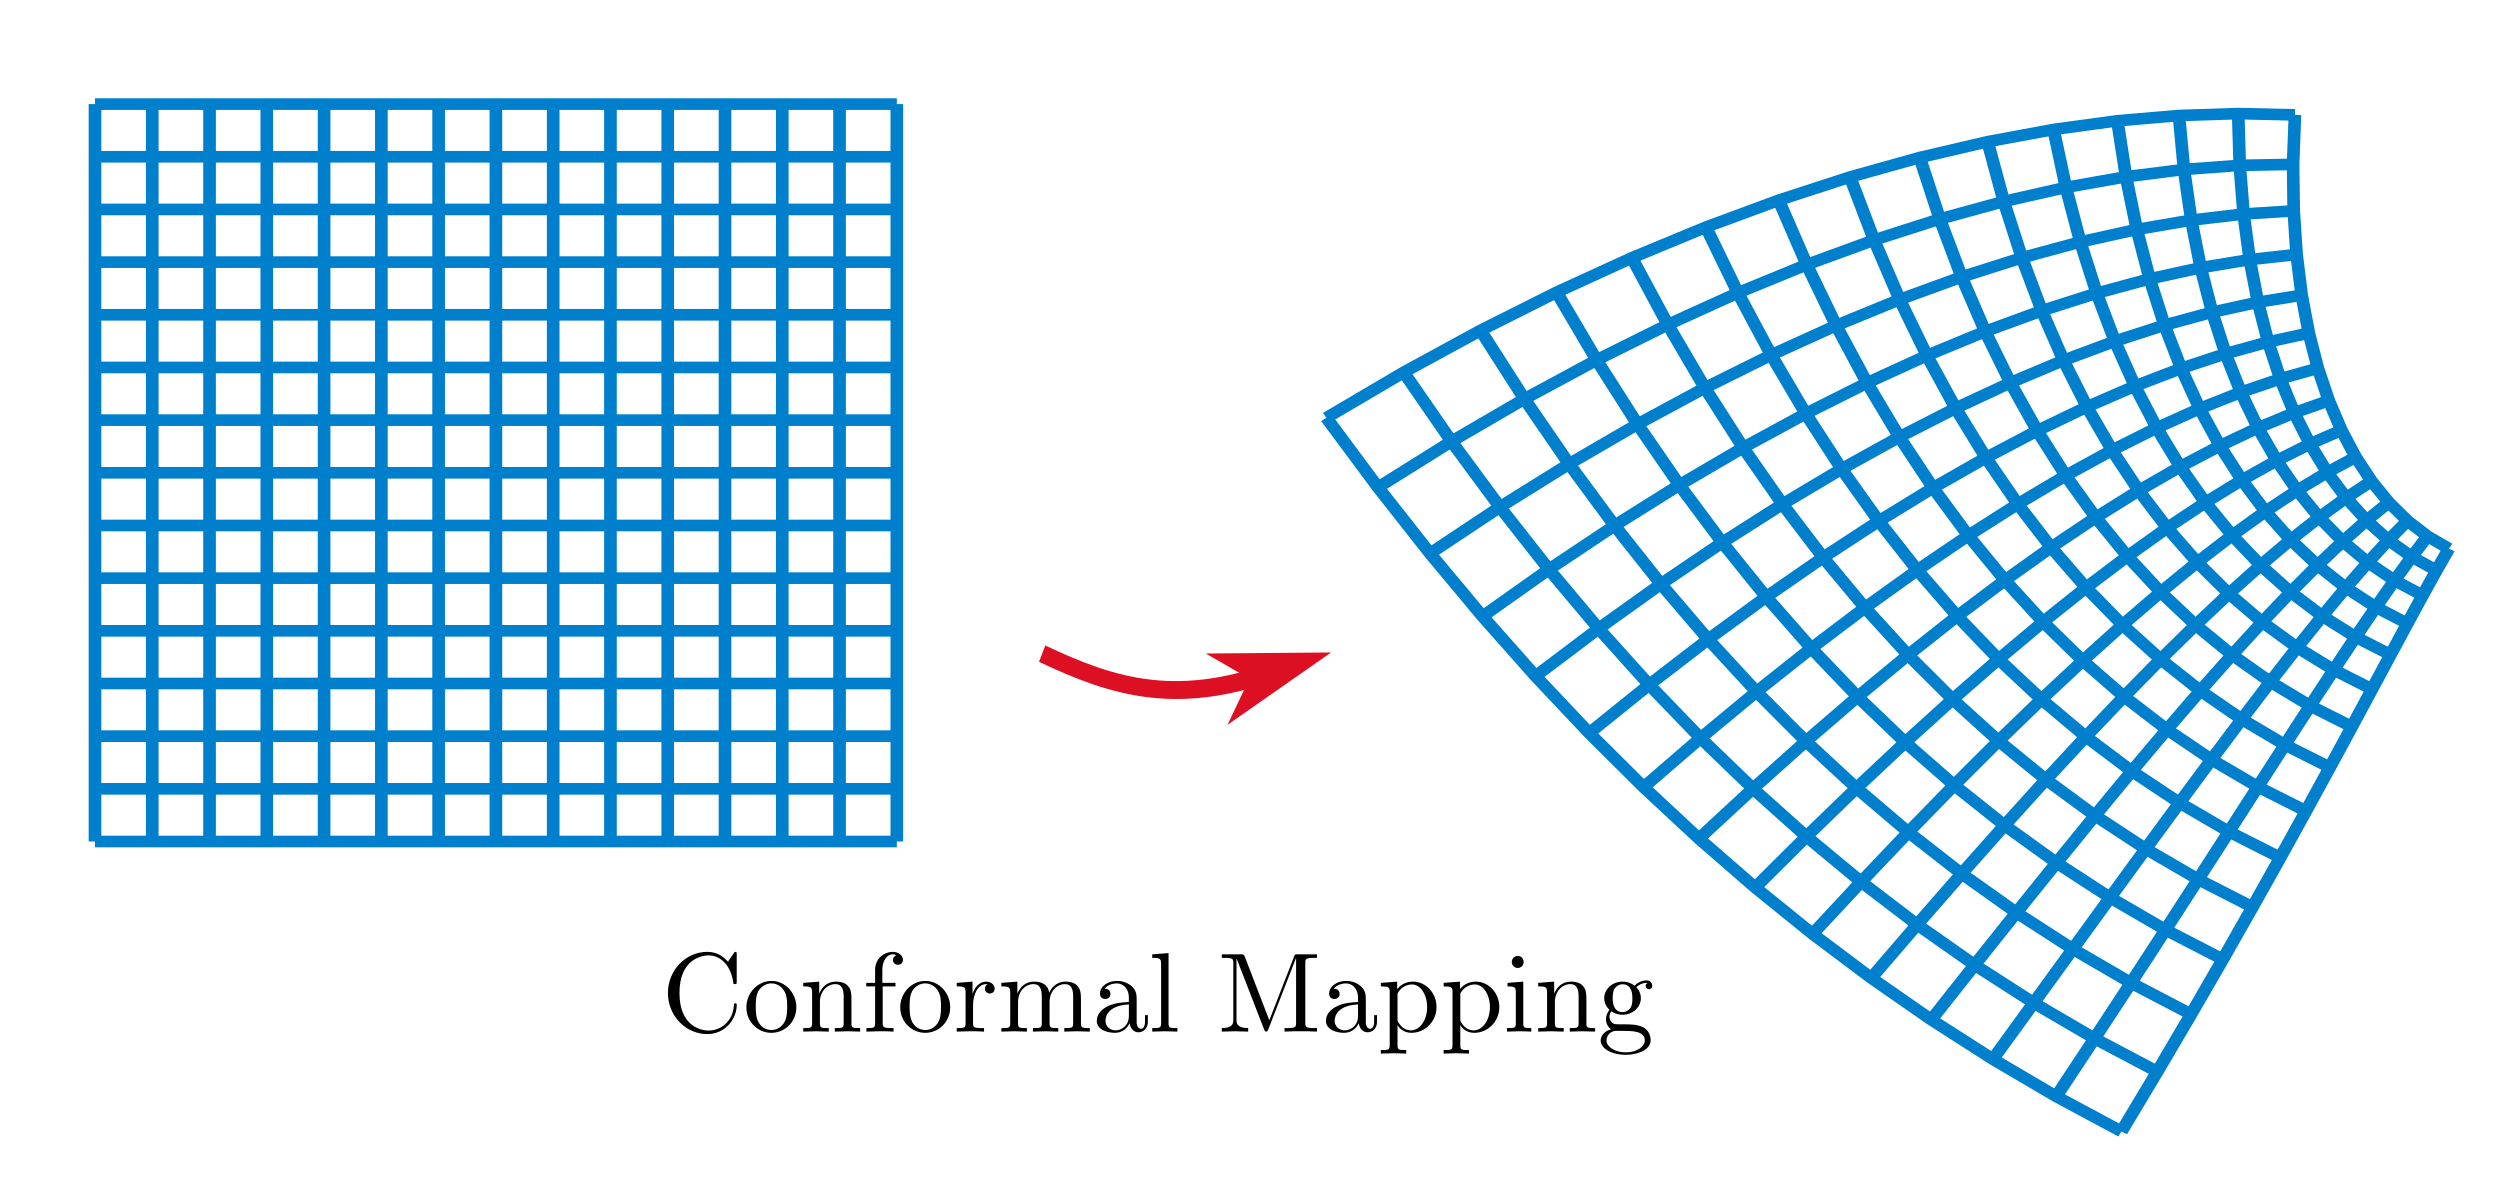 <?xml version="1.0" encoding="UTF-8" standalone="no"?>
<svg
   preserveAspectRatio="xMinYMin meet"
   width="1160"
   height="550.596"
   viewBox="0 0 1215.316 246.905"
   version="1.0"
   id="svg2"
   sodipodi:version="0.32"
   inkscape:version="1.1 (c4e8f9e, 2021-05-24)"
   sodipodi:docname="Conformal_map.svg"
   inkscape:output_extension="org.inkscape.output.svg.inkscape"
   xmlns:inkscape="http://www.inkscape.org/namespaces/inkscape"
   xmlns:sodipodi="http://sodipodi.sourceforge.net/DTD/sodipodi-0.dtd"
   xmlns="http://www.w3.org/2000/svg"
   xmlns:svg="http://www.w3.org/2000/svg"
   xmlns:rdf="http://www.w3.org/1999/02/22-rdf-syntax-ns#"
   xmlns:cc="http://creativecommons.org/ns#"
   xmlns:dc="http://purl.org/dc/elements/1.1/"
   xmlns:ns1="http://www.iki.fi/pav/software/textext/">
  <defs
     id="defs376">
    <marker
       inkscape:stockid="Arrow1Send"
       orient="auto"
       refY="0"
       refX="0"
       id="Arrow1Send"
       style="overflow:visible">
      <path
         id="path3537"
         d="M 0,0 5,-5 -12.5,0 5,5 Z"
         style="fill-rule:evenodd;stroke:#000000;stroke-width:1pt;marker-start:none"
         transform="matrix(-0.2,0,0,-0.2,-1.2,0)" />
    </marker>
    <marker
       inkscape:stockid="Arrow1Lend"
       orient="auto"
       refY="0"
       refX="0"
       id="Arrow1Lend"
       style="overflow:visible">
      <path
         id="path3525"
         d="M 0,0 5,-5 -12.5,0 5,5 Z"
         style="fill-rule:evenodd;stroke:#000000;stroke-width:1pt;marker-start:none"
         transform="matrix(-0.8,0,0,-0.8,-10,0)" />
    </marker>
    <clipPath
       id="ID000000">
      <rect
         x="191.389"
         y="31.5"
         width="196.823"
         height="342.3"
         id="rect11" />
    </clipPath>
  </defs>
  <sodipodi:namedview
     inkscape:window-height="787"
     inkscape:window-width="1440"
     inkscape:pageshadow="2"
     inkscape:pageopacity="0.0"
     guidetolerance="10.0"
     gridtolerance="10.0"
     objecttolerance="10.0"
     borderopacity="1.0"
     bordercolor="#666666"
     pagecolor="#ffffff"
     id="base"
     inkscape:zoom="0.47847041"
     inkscape:cx="540.26329"
     inkscape:cy="561.16322"
     inkscape:window-x="0"
     inkscape:window-y="25"
     inkscape:current-layer="svg2"
     inkscape:pagecheckerboard="0"
     showgrid="false"
     inkscape:window-maximized="0"
     width="980px" />
  <desc
     id="desc4">Matlab Figure Converted by PLOT2SVG written by Juerg Schwizer</desc>
  <g
     id="g19"
     transform="matrix(4.567,0,0,4.567,-993.414,-529.096)" />
  <g
     id="g25"
     transform="matrix(4.567,0,0,4.567,-993.414,-529.096)" />
  <g
     id="g31"
     transform="matrix(4.567,0,0,4.567,-993.414,-529.096)" />
  <g
     id="g37"
     transform="matrix(4.567,0,0,4.567,-993.414,-529.096)" />
  <g
     id="g43"
     transform="matrix(4.567,0,0,4.567,-993.414,-529.096)" />
  <g
     id="g49"
     transform="matrix(4.567,0,0,4.567,-993.414,-529.096)" />
  <g
     id="g55"
     transform="matrix(4.567,0,0,4.567,-993.414,-529.096)" />
  <g
     id="g61"
     transform="matrix(4.567,0,0,4.567,-993.414,-529.096)" />
  <g
     id="g67"
     transform="matrix(4.567,0,0,4.567,-993.414,-529.096)" />
  <g
     id="g73"
     transform="matrix(4.567,0,0,4.567,-993.414,-529.096)" />
  <g
     id="g79"
     transform="matrix(4.567,0,0,4.567,-993.414,-529.096)" />
  <g
     id="g85"
     transform="matrix(4.567,0,0,4.567,-993.414,-529.096)" />
  <g
     id="g91"
     transform="matrix(4.567,0,0,4.567,-993.414,-529.096)" />
  <g
     id="g97"
     transform="matrix(4.567,0,0,4.567,-993.414,-529.096)" />
  <g
     id="g103"
     transform="matrix(4.567,0,0,4.567,-993.414,-529.096)" />
  <g
     id="g109"
     transform="matrix(4.567,0,0,4.567,-993.414,-529.096)" />
  <g
     id="g115"
     transform="matrix(4.567,0,0,4.567,-993.414,-529.096)" />
  <g
     id="g121"
     transform="matrix(4.567,0,0,4.567,-993.414,-529.096)" />
  <g
     id="g127"
     transform="matrix(4.567,0,0,4.567,-993.414,-529.096)" />
  <g
     id="g133"
     transform="matrix(4.567,0,0,4.567,-993.414,-529.096)" />
  <g
     id="g139"
     transform="matrix(4.567,0,0,4.567,-993.414,-529.096)" />
  <g
     id="g145"
     transform="matrix(4.567,0,0,4.567,-993.414,-529.096)" />
  <g
     id="g151"
     transform="matrix(4.567,0,0,4.567,-993.414,-529.096)" />
  <g
     id="g157"
     transform="matrix(4.567,0,0,4.567,-993.414,-529.096)" />
  <g
     id="g163"
     transform="matrix(4.567,0,0,4.567,-993.414,-529.096)" />
  <g
     id="g169"
     transform="matrix(4.567,0,0,4.567,-993.414,-529.096)" />
  <g
     id="g175"
     transform="matrix(4.567,0,0,4.567,-993.414,-529.096)" />
  <g
     id="g181"
     transform="matrix(4.567,0,0,4.567,-993.414,-529.096)" />
  <g
     id="g187"
     transform="matrix(4.567,0,0,4.567,-993.414,-529.096)" />
  <g
     id="g17422"
     transform="translate(-233.229,36.826)">
    <polyline
       style="fill:none;stroke:#0080cc;stroke-width:1.351;stroke-miterlimit:4;stroke-dasharray:none"
       id="polyline17"
       points="276.964,202.650 276.964,196.538 276.964,190.425 276.964,184.312 276.964,178.200 276.964,172.088 276.964,165.975 276.964,159.863 276.964,153.750 276.964,147.638 276.964,141.525 276.964,135.413 276.964,129.300 276.964,123.188 276.964,117.075 "
       transform="matrix(4.555,0,0,4.189,-982.163,-476.65)" />
    <polyline
       style="fill:none;stroke:#0080cc;stroke-width:1.351;stroke-miterlimit:4;stroke-dasharray:none"
       id="polyline23"
       points="276.964,202.650 283.076,202.650 289.189,202.650 295.301,202.650 301.414,202.650 307.526,202.650 313.639,202.650 319.751,202.650 325.864,202.650 331.976,202.650 338.089,202.650 344.201,202.650 350.314,202.650 356.426,202.650 362.539,202.650 "
       transform="matrix(4.555,0,0,4.189,-982.163,-476.65)" />
    <polyline
       style="fill:none;stroke:#0080cc;stroke-width:1.351;stroke-miterlimit:4;stroke-dasharray:none"
       id="polyline29"
       points="283.076,202.650 283.076,196.538 283.076,190.425 283.076,184.312 283.076,178.200 283.076,172.088 283.076,165.975 283.076,159.863 283.076,153.750 283.076,147.638 283.076,141.525 283.076,135.413 283.076,129.300 283.076,123.188 283.076,117.075 "
       transform="matrix(4.555,0,0,4.189,-982.163,-476.65)" />
    <polyline
       style="fill:none;stroke:#0080cc;stroke-width:1.351;stroke-miterlimit:4;stroke-dasharray:none"
       id="polyline35"
       points="276.964,196.538 283.076,196.538 289.189,196.538 295.301,196.538 301.414,196.538 307.526,196.538 313.639,196.538 319.751,196.538 325.864,196.538 331.976,196.538 338.089,196.538 344.201,196.538 350.314,196.538 356.426,196.538 362.539,196.538 "
       transform="matrix(4.555,0,0,4.189,-982.163,-476.65)" />
    <polyline
       style="fill:none;stroke:#0080cc;stroke-width:1.351;stroke-miterlimit:4;stroke-dasharray:none"
       id="polyline41"
       points="289.189,202.650 289.189,196.538 289.189,190.425 289.189,184.312 289.189,178.200 289.189,172.088 289.189,165.975 289.189,159.863 289.189,153.750 289.189,147.638 289.189,141.525 289.189,135.413 289.189,129.300 289.189,123.188 289.189,117.075 "
       transform="matrix(4.555,0,0,4.189,-982.163,-476.65)" />
    <polyline
       style="fill:none;stroke:#0080cc;stroke-width:1.351;stroke-miterlimit:4;stroke-dasharray:none"
       id="polyline47"
       points="276.964,190.425 283.076,190.425 289.189,190.425 295.301,190.425 301.414,190.425 307.526,190.425 313.639,190.425 319.751,190.425 325.864,190.425 331.976,190.425 338.089,190.425 344.201,190.425 350.314,190.425 356.426,190.425 362.539,190.425 "
       transform="matrix(4.555,0,0,4.189,-982.163,-476.65)" />
    <polyline
       style="fill:none;stroke:#0080cc;stroke-width:1.351;stroke-miterlimit:4;stroke-dasharray:none"
       id="polyline53"
       points="295.301,202.650 295.301,196.538 295.301,190.425 295.301,184.312 295.301,178.200 295.301,172.088 295.301,165.975 295.301,159.863 295.301,153.750 295.301,147.638 295.301,141.525 295.301,135.413 295.301,129.300 295.301,123.188 295.301,117.075 "
       transform="matrix(4.555,0,0,4.189,-982.163,-476.65)" />
    <polyline
       style="fill:none;stroke:#0080cc;stroke-width:1.351;stroke-miterlimit:4;stroke-dasharray:none"
       id="polyline59"
       points="276.964,184.312 283.076,184.312 289.189,184.312 295.301,184.312 301.414,184.312 307.526,184.312 313.639,184.312 319.751,184.312 325.864,184.312 331.976,184.312 338.089,184.312 344.201,184.312 350.314,184.312 356.426,184.312 362.539,184.312 "
       transform="matrix(4.555,0,0,4.189,-982.163,-476.65)" />
    <polyline
       style="fill:none;stroke:#0080cc;stroke-width:1.351;stroke-miterlimit:4;stroke-dasharray:none"
       id="polyline65"
       points="301.414,202.650 301.414,196.538 301.414,190.425 301.414,184.312 301.414,178.200 301.414,172.088 301.414,165.975 301.414,159.863 301.414,153.750 301.414,147.638 301.414,141.525 301.414,135.413 301.414,129.300 301.414,123.188 301.414,117.075 "
       transform="matrix(4.555,0,0,4.189,-982.163,-476.65)" />
    <polyline
       style="fill:none;stroke:#0080cc;stroke-width:1.351;stroke-miterlimit:4;stroke-dasharray:none"
       id="polyline71"
       points="276.964,178.200 283.076,178.200 289.189,178.200 295.301,178.200 301.414,178.200 307.526,178.200 313.639,178.200 319.751,178.200 325.864,178.200 331.976,178.200 338.089,178.200 344.201,178.200 350.314,178.200 356.426,178.200 362.539,178.200 "
       transform="matrix(4.555,0,0,4.189,-982.163,-476.65)" />
    <polyline
       style="fill:none;stroke:#0080cc;stroke-width:1.351;stroke-miterlimit:4;stroke-dasharray:none"
       id="polyline77"
       points="307.526,202.650 307.526,196.538 307.526,190.425 307.526,184.312 307.526,178.200 307.526,172.088 307.526,165.975 307.526,159.863 307.526,153.750 307.526,147.638 307.526,141.525 307.526,135.413 307.526,129.300 307.526,123.188 307.526,117.075 "
       transform="matrix(4.555,0,0,4.189,-982.163,-476.65)" />
    <polyline
       style="fill:none;stroke:#0080cc;stroke-width:1.351;stroke-miterlimit:4;stroke-dasharray:none"
       id="polyline83"
       points="276.964,172.088 283.076,172.088 289.189,172.088 295.301,172.088 301.414,172.088 307.526,172.088 313.639,172.088 319.751,172.088 325.864,172.088 331.976,172.088 338.089,172.088 344.201,172.088 350.314,172.088 356.426,172.088 362.539,172.088 "
       transform="matrix(4.555,0,0,4.189,-982.163,-476.65)" />
    <polyline
       style="fill:none;stroke:#0080cc;stroke-width:1.351;stroke-miterlimit:4;stroke-dasharray:none"
       id="polyline89"
       points="313.639,202.650 313.639,196.538 313.639,190.425 313.639,184.312 313.639,178.200 313.639,172.088 313.639,165.975 313.639,159.863 313.639,153.750 313.639,147.638 313.639,141.525 313.639,135.413 313.639,129.300 313.639,123.188 313.639,117.075 "
       transform="matrix(4.555,0,0,4.189,-982.163,-476.65)" />
    <polyline
       style="fill:none;stroke:#0080cc;stroke-width:1.351;stroke-miterlimit:4;stroke-dasharray:none"
       id="polyline95"
       points="276.964,165.975 283.076,165.975 289.189,165.975 295.301,165.975 301.414,165.975 307.526,165.975 313.639,165.975 319.751,165.975 325.864,165.975 331.976,165.975 338.089,165.975 344.201,165.975 350.314,165.975 356.426,165.975 362.539,165.975 "
       transform="matrix(4.555,0,0,4.189,-982.163,-476.65)" />
    <polyline
       style="fill:none;stroke:#0080cc;stroke-width:1.351;stroke-miterlimit:4;stroke-dasharray:none"
       id="polyline101"
       points="319.751,202.650 319.751,196.538 319.751,190.425 319.751,184.312 319.751,178.200 319.751,172.088 319.751,165.975 319.751,159.863 319.751,153.750 319.751,147.638 319.751,141.525 319.751,135.413 319.751,129.300 319.751,123.188 319.751,117.075 "
       transform="matrix(4.555,0,0,4.189,-982.163,-476.65)" />
    <polyline
       style="fill:none;stroke:#0080cc;stroke-width:1.351;stroke-miterlimit:4;stroke-dasharray:none"
       id="polyline107"
       points="276.964,159.863 283.076,159.863 289.189,159.863 295.301,159.863 301.414,159.863 307.526,159.863 313.639,159.863 319.751,159.863 325.864,159.863 331.976,159.863 338.089,159.863 344.201,159.863 350.314,159.863 356.426,159.863 362.539,159.863 "
       transform="matrix(4.555,0,0,4.189,-982.163,-476.65)" />
    <polyline
       style="fill:none;stroke:#0080cc;stroke-width:1.351;stroke-miterlimit:4;stroke-dasharray:none"
       id="polyline113"
       points="325.864,202.650 325.864,196.538 325.864,190.425 325.864,184.312 325.864,178.200 325.864,172.088 325.864,165.975 325.864,159.863 325.864,153.750 325.864,147.638 325.864,141.525 325.864,135.413 325.864,129.300 325.864,123.188 325.864,117.075 "
       transform="matrix(4.555,0,0,4.189,-982.163,-476.65)" />
    <polyline
       style="fill:none;stroke:#0080cc;stroke-width:1.351;stroke-miterlimit:4;stroke-dasharray:none"
       id="polyline119"
       points="276.964,153.750 283.076,153.750 289.189,153.750 295.301,153.750 301.414,153.750 307.526,153.750 313.639,153.750 319.751,153.750 325.864,153.750 331.976,153.750 338.089,153.750 344.201,153.750 350.314,153.750 356.426,153.750 362.539,153.750 "
       transform="matrix(4.555,0,0,4.189,-982.163,-476.65)" />
    <polyline
       style="fill:none;stroke:#0080cc;stroke-width:1.351;stroke-miterlimit:4;stroke-dasharray:none"
       id="polyline125"
       points="331.976,202.650 331.976,196.538 331.976,190.425 331.976,184.312 331.976,178.200 331.976,172.088 331.976,165.975 331.976,159.863 331.976,153.750 331.976,147.638 331.976,141.525 331.976,135.413 331.976,129.300 331.976,123.188 331.976,117.075 "
       transform="matrix(4.555,0,0,4.189,-982.163,-476.65)" />
    <polyline
       style="fill:none;stroke:#0080cc;stroke-width:1.351;stroke-miterlimit:4;stroke-dasharray:none"
       id="polyline131"
       points="276.964,147.638 283.076,147.638 289.189,147.638 295.301,147.638 301.414,147.638 307.526,147.638 313.639,147.638 319.751,147.638 325.864,147.638 331.976,147.638 338.089,147.638 344.201,147.638 350.314,147.638 356.426,147.638 362.539,147.638 "
       transform="matrix(4.555,0,0,4.189,-982.163,-476.65)" />
    <polyline
       style="fill:none;stroke:#0080cc;stroke-width:1.351;stroke-miterlimit:4;stroke-dasharray:none"
       id="polyline137"
       points="338.089,202.650 338.089,196.538 338.089,190.425 338.089,184.312 338.089,178.200 338.089,172.088 338.089,165.975 338.089,159.863 338.089,153.750 338.089,147.638 338.089,141.525 338.089,135.413 338.089,129.300 338.089,123.188 338.089,117.075 "
       transform="matrix(4.555,0,0,4.189,-982.163,-476.65)" />
    <polyline
       style="fill:none;stroke:#0080cc;stroke-width:1.351;stroke-miterlimit:4;stroke-dasharray:none"
       id="polyline143"
       points="276.964,141.525 283.076,141.525 289.189,141.525 295.301,141.525 301.414,141.525 307.526,141.525 313.639,141.525 319.751,141.525 325.864,141.525 331.976,141.525 338.089,141.525 344.201,141.525 350.314,141.525 356.426,141.525 362.539,141.525 "
       transform="matrix(4.555,0,0,4.189,-982.163,-476.65)" />
    <polyline
       style="fill:none;stroke:#0080cc;stroke-width:1.351;stroke-miterlimit:4;stroke-dasharray:none"
       id="polyline149"
       points="344.201,202.650 344.201,196.538 344.201,190.425 344.201,184.312 344.201,178.200 344.201,172.088 344.201,165.975 344.201,159.863 344.201,153.750 344.201,147.638 344.201,141.525 344.201,135.413 344.201,129.300 344.201,123.188 344.201,117.075 "
       transform="matrix(4.555,0,0,4.189,-982.163,-476.65)" />
    <polyline
       style="fill:none;stroke:#0080cc;stroke-width:1.351;stroke-miterlimit:4;stroke-dasharray:none"
       id="polyline155"
       points="276.964,135.413 283.076,135.413 289.189,135.413 295.301,135.413 301.414,135.413 307.526,135.413 313.639,135.413 319.751,135.413 325.864,135.413 331.976,135.413 338.089,135.413 344.201,135.413 350.314,135.413 356.426,135.413 362.539,135.413 "
       transform="matrix(4.555,0,0,4.189,-982.163,-476.65)" />
    <polyline
       style="fill:none;stroke:#0080cc;stroke-width:1.351;stroke-miterlimit:4;stroke-dasharray:none"
       id="polyline161"
       points="350.314,202.650 350.314,196.538 350.314,190.425 350.314,184.312 350.314,178.200 350.314,172.088 350.314,165.975 350.314,159.863 350.314,153.750 350.314,147.638 350.314,141.525 350.314,135.413 350.314,129.300 350.314,123.188 350.314,117.075 "
       transform="matrix(4.555,0,0,4.189,-982.163,-476.65)" />
    <polyline
       style="fill:none;stroke:#0080cc;stroke-width:1.351;stroke-miterlimit:4;stroke-dasharray:none"
       id="polyline167"
       points="276.964,129.300 283.076,129.300 289.189,129.300 295.301,129.300 301.414,129.300 307.526,129.300 313.639,129.300 319.751,129.300 325.864,129.300 331.976,129.300 338.089,129.300 344.201,129.300 350.314,129.300 356.426,129.300 362.539,129.300 "
       transform="matrix(4.555,0,0,4.189,-982.163,-476.65)" />
    <polyline
       style="fill:none;stroke:#0080cc;stroke-width:1.351;stroke-miterlimit:4;stroke-dasharray:none"
       id="polyline173"
       points="356.426,202.650 356.426,196.538 356.426,190.425 356.426,184.312 356.426,178.200 356.426,172.088 356.426,165.975 356.426,159.863 356.426,153.750 356.426,147.638 356.426,141.525 356.426,135.413 356.426,129.300 356.426,123.188 356.426,117.075 "
       transform="matrix(4.555,0,0,4.189,-982.163,-476.65)" />
    <polyline
       style="fill:none;stroke:#0080cc;stroke-width:1.351;stroke-miterlimit:4;stroke-dasharray:none"
       id="polyline179"
       points="276.964,123.188 283.076,123.188 289.189,123.188 295.301,123.188 301.414,123.188 307.526,123.188 313.639,123.188 319.751,123.188 325.864,123.188 331.976,123.188 338.089,123.188 344.201,123.188 350.314,123.188 356.426,123.188 362.539,123.188 "
       transform="matrix(4.555,0,0,4.189,-982.163,-476.65)" />
    <polyline
       style="fill:none;stroke:#0080cc;stroke-width:1.351;stroke-miterlimit:4;stroke-dasharray:none"
       id="polyline185"
       points="362.539,202.650 362.539,196.538 362.539,190.425 362.539,184.312 362.539,178.200 362.539,172.088 362.539,165.975 362.539,159.863 362.539,153.750 362.539,147.638 362.539,141.525 362.539,135.413 362.539,129.300 362.539,123.188 362.539,117.075 "
       transform="matrix(4.555,0,0,4.189,-982.163,-476.65)" />
    <polyline
       style="fill:none;stroke:#0080cc;stroke-width:1.351;stroke-miterlimit:4;stroke-dasharray:none"
       id="polyline191"
       points="276.964,117.075 283.076,117.075 289.189,117.075 295.301,117.075 301.414,117.075 307.526,117.075 313.639,117.075 319.751,117.075 325.864,117.075 331.976,117.075 338.089,117.075 344.201,117.075 350.314,117.075 356.426,117.075 362.539,117.075 "
       transform="matrix(4.555,0,0,4.189,-982.163,-476.65)" />
  </g>
  <g
     id="g193"
     transform="matrix(4.567,0,0,4.567,-993.414,-529.096)" />
  <g
     id="g199"
     transform="matrix(4.567,0,0,4.567,-993.414,-529.096)" />
  <g
     id="g205"
     transform="matrix(4.567,0,0,4.567,-993.414,-529.096)" />
  <g
     id="g211"
     transform="matrix(4.567,0,0,4.567,-993.414,-529.096)" />
  <g
     id="g217"
     transform="matrix(4.567,0,0,4.567,-993.414,-529.096)" />
  <g
     id="g223"
     transform="matrix(4.567,0,0,4.567,-993.414,-529.096)" />
  <g
     id="g229"
     transform="matrix(4.567,0,0,4.567,-993.414,-529.096)" />
  <g
     id="g235"
     transform="matrix(4.567,0,0,4.567,-993.414,-529.096)" />
  <g
     id="g241"
     transform="matrix(4.567,0,0,4.567,-993.414,-529.096)" />
  <g
     id="g247"
     transform="matrix(4.567,0,0,4.567,-993.414,-529.096)" />
  <g
     id="g253"
     transform="matrix(4.567,0,0,4.567,-993.414,-529.096)" />
  <g
     id="g259"
     transform="matrix(4.567,0,0,4.567,-993.414,-529.096)" />
  <g
     id="g265"
     transform="matrix(4.567,0,0,4.567,-993.414,-529.096)" />
  <g
     id="g271"
     transform="matrix(4.567,0,0,4.567,-993.414,-529.096)" />
  <g
     id="g277"
     transform="matrix(4.567,0,0,4.567,-993.414,-529.096)" />
  <g
     id="g283"
     transform="matrix(4.567,0,0,4.567,-993.414,-529.096)" />
  <g
     id="g289"
     transform="matrix(4.567,0,0,4.567,-993.414,-529.096)" />
  <g
     id="g295"
     transform="matrix(4.567,0,0,4.567,-993.414,-529.096)" />
  <g
     id="g301"
     transform="matrix(4.567,0,0,4.567,-993.414,-529.096)" />
  <g
     id="g307"
     transform="matrix(4.567,0,0,4.567,-993.414,-529.096)" />
  <g
     id="g313"
     transform="matrix(4.567,0,0,4.567,-993.414,-529.096)" />
  <g
     id="g319"
     transform="matrix(4.567,0,0,4.567,-993.414,-529.096)" />
  <g
     id="g325"
     transform="matrix(4.567,0,0,4.567,-993.414,-529.096)" />
  <g
     id="g331"
     transform="matrix(4.567,0,0,4.567,-993.414,-529.096)" />
  <g
     id="g337"
     transform="matrix(4.567,0,0,4.567,-993.414,-529.096)" />
  <g
     id="g343"
     transform="matrix(4.567,0,0,4.567,-993.414,-529.096)" />
  <g
     id="g349"
     transform="matrix(4.567,0,0,4.567,-993.414,-529.096)" />
  <g
     id="g355"
     transform="matrix(4.567,0,0,4.567,-993.414,-529.096)" />
  <g
     id="g361"
     transform="matrix(4.567,0,0,4.567,-993.414,-529.096)" />
  <g
     id="g367"
     transform="matrix(4.567,0,0,4.567,-993.414,-529.096)" />
  <g
     id="g17454"
     transform="translate(419.946,-424.456)">
    <polyline
       style="fill:none;stroke:#0080cc;stroke-width:1.351;stroke-miterlimit:4;stroke-dasharray:none"
       id="polyline197"
       points="384.788,278.784 383.458,281.312 381.983,284.206 380.352,287.468 378.554,291.097 376.582,295.093 374.425,299.451 372.078,304.167 369.532,309.234 366.783,314.643 363.826,320.385 360.655,326.448 357.268,332.818 353.663,339.479 349.838,346.416 "
       transform="matrix(4.555,0,0,4.189,-982.163,-476.65)" />
    <polyline
       style="fill:none;stroke:#0080cc;stroke-width:1.351;stroke-miterlimit:4;stroke-dasharray:none"
       id="polyline203"
       points="384.788,278.784 382.510,277.344 380.369,275.552 378.373,273.418 376.527,270.950 374.838,268.155 373.315,265.037 371.967,261.598 370.803,257.841 369.835,253.764 369.073,249.364 368.530,244.640 368.220,239.583 368.155,234.188 368.352,228.445 "
       transform="matrix(4.555,0,0,4.189,-982.163,-476.65)" />
    <polyline
       style="fill:none;stroke:#0080cc;stroke-width:1.351;stroke-miterlimit:4;stroke-dasharray:none"
       id="polyline209"
       points="382.510,277.344 380.821,279.731 378.984,282.473 376.989,285.573 374.829,289.032 372.496,292.849 369.982,297.022 367.283,301.547 364.393,306.417 361.308,311.625 358.025,317.162 354.542,323.017 350.857,329.176 346.968,335.627 342.878,342.352 "
       transform="matrix(4.555,0,0,4.189,-982.163,-476.65)" />
    <polyline
       style="fill:none;stroke:#0080cc;stroke-width:1.351;stroke-miterlimit:4;stroke-dasharray:none"
       id="polyline215"
       points="383.458,281.312 380.821,279.731 378.332,277.793 375.995,275.508 373.815,272.884 371.798,269.925 369.949,266.635 368.277,263.017 366.789,259.070 365.494,254.794 364.403,250.184 363.526,245.236 362.873,239.945 362.459,234.301 362.296,228.294 "
       transform="matrix(4.555,0,0,4.189,-982.163,-476.65)" />
    <polyline
       style="fill:none;stroke:#0080cc;stroke-width:1.351;stroke-miterlimit:4;stroke-dasharray:none"
       id="polyline221"
       points="380.369,275.552 378.332,277.793 376.142,280.381 373.793,283.318 371.277,286.608 368.589,290.250 365.725,294.242 362.679,298.581 359.449,303.261 356.031,308.278 352.426,313.620 348.631,319.280 344.648,325.244 340.476,331.500 336.118,338.032 "
       transform="matrix(4.555,0,0,4.189,-982.163,-476.65)" />
    <polyline
       style="fill:none;stroke:#0080cc;stroke-width:1.351;stroke-miterlimit:4;stroke-dasharray:none"
       id="polyline227"
       points="381.983,284.206 378.984,282.473 376.142,280.381 373.460,277.938 370.941,275.152 368.588,272.026 366.407,268.563 364.402,264.764 362.581,260.629 360.951,256.156 359.520,251.341 358.296,246.177 357.290,240.658 356.512,234.775 355.974,228.517 "
       transform="matrix(4.555,0,0,4.189,-982.163,-476.65)" />
    <polyline
       style="fill:none;stroke:#0080cc;stroke-width:1.351;stroke-miterlimit:4;stroke-dasharray:none"
       id="polyline233"
       points="378.373,273.418 375.995,275.508 373.460,277.938 370.762,280.712 367.897,283.832 364.860,287.300 361.648,291.114 358.259,295.272 354.691,299.771 350.943,304.603 347.016,309.762 342.910,315.238 338.627,321.020 334.170,327.096 329.543,333.451 "
       transform="matrix(4.555,0,0,4.189,-982.163,-476.65)" />
    <polyline
       style="fill:none;stroke:#0080cc;stroke-width:1.351;stroke-miterlimit:4;stroke-dasharray:none"
       id="polyline239"
       points="380.352,287.468 376.989,285.573 373.793,283.318 370.762,280.712 367.900,277.759 365.207,274.462 362.687,270.825 360.345,266.847 358.183,262.527 356.209,257.861 354.428,252.845 352.849,247.473 351.478,241.736 350.325,235.625 349.400,229.127 "
       transform="matrix(4.555,0,0,4.189,-982.163,-476.65)" />
    <polyline
       style="fill:none;stroke:#0080cc;stroke-width:1.351;stroke-miterlimit:4;stroke-dasharray:none"
       id="polyline245"
       points="376.527,270.950 373.815,272.884 370.941,275.152 367.900,277.759 364.689,280.709 361.306,284.003 357.750,287.642 354.019,291.624 350.113,295.946 346.035,300.602 341.784,305.586 337.365,310.890 332.781,316.503 328.035,322.413 323.134,328.607 "
       transform="matrix(4.555,0,0,4.189,-982.163,-476.65)" />
    <polyline
       style="fill:none;stroke:#0080cc;stroke-width:1.351;stroke-miterlimit:4;stroke-dasharray:none"
       id="polyline251"
       points="378.554,291.097 374.829,289.032 371.277,286.608 367.897,283.832 364.689,280.709 361.653,277.240 358.791,273.428 356.105,269.272 353.598,264.769 351.274,259.916 349.137,254.706 347.193,249.133 345.448,243.188 343.911,236.860 342.588,230.136 "
       transform="matrix(4.555,0,0,4.189,-982.163,-476.65)" />
    <polyline
       style="fill:none;stroke:#0080cc;stroke-width:1.351;stroke-miterlimit:4;stroke-dasharray:none"
       id="polyline257"
       points="374.838,268.155 371.798,269.925 368.588,272.026 365.207,274.462 361.653,277.240 357.926,280.361 354.026,283.827 349.953,287.636 345.709,291.786 341.298,296.273 336.722,301.090 331.986,306.232 327.095,311.687 322.056,317.446 316.875,323.495 "
       transform="matrix(4.555,0,0,4.189,-982.163,-476.65)" />
    <polyline
       style="fill:none;stroke:#0080cc;stroke-width:1.351;stroke-miterlimit:4;stroke-dasharray:none"
       id="polyline263"
       points="376.582,295.093 372.496,292.849 368.589,290.250 364.860,287.300 361.306,284.003 357.926,280.361 354.720,276.375 351.687,272.043 348.830,267.361 346.151,262.326 343.652,256.930 341.337,251.166 339.212,245.023 337.282,238.491 335.552,231.554 "
       transform="matrix(4.555,0,0,4.189,-982.163,-476.65)" />
    <polyline
       style="fill:none;stroke:#0080cc;stroke-width:1.351;stroke-miterlimit:4;stroke-dasharray:none"
       id="polyline269"
       points="373.315,265.037 369.949,266.635 366.407,268.563 362.687,270.825 358.791,273.428 354.720,276.375 350.474,279.668 346.058,283.306 341.473,287.289 336.725,291.612 331.820,296.271 326.762,301.259 321.559,306.568 316.218,312.187 310.749,318.105 "
       transform="matrix(4.555,0,0,4.189,-982.163,-476.65)" />
    <polyline
       style="fill:none;stroke:#0080cc;stroke-width:1.351;stroke-miterlimit:4;stroke-dasharray:none"
       id="polyline275"
       points="374.425,299.451 369.982,297.022 365.725,294.242 361.648,291.114 357.750,287.642 354.026,283.827 350.474,279.668 347.094,275.162 343.885,270.307 340.848,265.096 337.983,259.523 335.293,253.577 332.781,247.248 330.451,240.524 328.308,233.391 "
       transform="matrix(4.555,0,0,4.189,-982.163,-476.65)" />
    <polyline
       style="fill:none;stroke:#0080cc;stroke-width:1.351;stroke-miterlimit:4;stroke-dasharray:none"
       id="polyline281"
       points="371.967,261.598 368.277,263.017 364.402,264.764 360.345,266.847 356.105,269.272 351.687,272.043 347.094,275.162 342.330,278.632 337.401,282.450 332.311,286.615 327.070,291.122 321.683,295.966 316.160,301.138 310.510,306.630 304.744,312.431 "
       transform="matrix(4.555,0,0,4.189,-982.163,-476.65)" />
    <polyline
       style="fill:none;stroke:#0080cc;stroke-width:1.351;stroke-miterlimit:4;stroke-dasharray:none"
       id="polyline287"
       points="372.078,304.167 367.283,301.547 362.679,298.581 358.259,295.272 354.019,291.624 349.953,287.636 346.058,283.306 342.330,278.632 338.769,273.609 335.372,268.230 332.139,262.487 329.071,256.370 326.168,249.868 323.435,242.967 320.872,235.653 "
       transform="matrix(4.555,0,0,4.189,-982.163,-476.65)" />
    <polyline
       style="fill:none;stroke:#0080cc;stroke-width:1.351;stroke-miterlimit:4;stroke-dasharray:none"
       id="polyline293"
       points="370.803,257.841 366.789,259.070 362.581,260.629 358.183,262.527 353.598,264.769 348.830,267.361 343.885,270.307 338.769,273.609 333.488,277.265 328.050,281.276 322.464,285.637 316.740,290.343 310.888,295.389 304.918,300.764 298.844,306.460 "
       transform="matrix(4.555,0,0,4.189,-982.163,-476.65)" />
    <polyline
       style="fill:none;stroke:#0080cc;stroke-width:1.351;stroke-miterlimit:4;stroke-dasharray:none"
       id="polyline299"
       points="369.532,309.234 364.393,306.417 359.449,303.261 354.691,299.771 350.113,295.946 345.709,291.786 341.473,287.289 337.401,282.450 333.488,277.265 329.732,271.726 326.130,265.824 322.682,259.548 319.388,252.886 316.247,245.823 313.261,238.344 "
       transform="matrix(4.555,0,0,4.189,-982.163,-476.65)" />
    <polyline
       style="fill:none;stroke:#0080cc;stroke-width:1.351;stroke-miterlimit:4;stroke-dasharray:none"
       id="polyline305"
       points="369.835,253.764 365.494,254.794 360.951,256.156 356.209,257.861 351.274,259.916 346.151,262.326 340.848,265.096 335.372,268.230 329.732,271.726 323.937,275.586 317.998,279.806 311.926,284.382 305.733,289.308 299.432,294.578 293.036,300.180 "
       transform="matrix(4.555,0,0,4.189,-982.163,-476.65)" />
    <polyline
       style="fill:none;stroke:#0080cc;stroke-width:1.351;stroke-miterlimit:4;stroke-dasharray:none"
       id="polyline311"
       points="366.783,314.643 361.308,311.625 356.031,308.278 350.943,304.603 346.035,300.602 341.298,296.273 336.725,291.612 332.311,286.615 328.050,281.276 323.937,275.586 319.968,269.535 316.141,263.112 312.453,256.304 308.904,249.095 305.492,241.469 "
       transform="matrix(4.555,0,0,4.189,-982.163,-476.65)" />
    <polyline
       style="fill:none;stroke:#0080cc;stroke-width:1.351;stroke-miterlimit:4;stroke-dasharray:none"
       id="polyline317"
       points="369.073,249.364 364.403,250.184 359.520,251.341 354.428,252.845 349.137,254.706 343.652,256.930 337.983,259.523 332.139,262.487 326.130,265.824 319.968,269.535 313.665,273.618 307.233,278.070 300.687,282.885 294.040,288.057 287.308,293.578 "
       transform="matrix(4.555,0,0,4.189,-982.163,-476.65)" />
    <polyline
       style="fill:none;stroke:#0080cc;stroke-width:1.351;stroke-miterlimit:4;stroke-dasharray:none"
       id="polyline323"
       points="363.826,320.385 358.025,317.162 352.426,313.620 347.016,309.762 341.784,305.586 336.722,301.090 331.820,296.271 327.070,291.122 322.464,285.637 317.998,279.806 313.665,273.618 309.461,267.062 305.381,260.123 301.423,252.784 297.586,245.030 "
       transform="matrix(4.555,0,0,4.189,-982.163,-476.65)" />
    <polyline
       style="fill:none;stroke:#0080cc;stroke-width:1.351;stroke-miterlimit:4;stroke-dasharray:none"
       id="polyline329"
       points="368.530,244.640 363.526,245.236 358.296,246.177 352.849,247.473 347.193,249.133 341.337,251.166 335.293,253.577 329.071,256.370 322.682,259.548 316.141,263.112 309.461,267.062 302.655,271.394 295.741,276.105 288.733,281.188 281.649,286.637 "
       transform="matrix(4.555,0,0,4.189,-982.163,-476.65)" />
    <polyline
       style="fill:none;stroke:#0080cc;stroke-width:1.351;stroke-miterlimit:4;stroke-dasharray:none"
       id="polyline335"
       points="360.655,326.448 354.542,323.017 348.631,319.280 342.910,315.238 337.365,310.890 331.986,306.232 326.762,301.259 321.683,295.966 316.740,290.343 311.926,284.382 307.233,278.070 302.655,271.394 298.187,264.340 293.823,256.889 289.561,249.025 "
       transform="matrix(4.555,0,0,4.189,-982.163,-476.65)" />
    <polyline
       style="fill:none;stroke:#0080cc;stroke-width:1.351;stroke-miterlimit:4;stroke-dasharray:none"
       id="polyline341"
       points="368.220,239.583 362.873,239.945 357.290,240.658 351.478,241.736 345.448,243.188 339.212,245.023 332.781,247.248 326.168,249.868 319.388,252.886 312.453,256.304 305.381,260.123 298.187,264.340 290.888,268.952 283.502,273.954 276.048,279.340 "
       transform="matrix(4.555,0,0,4.189,-982.163,-476.65)" />
    <polyline
       style="fill:none;stroke:#0080cc;stroke-width:1.351;stroke-miterlimit:4;stroke-dasharray:none"
       id="polyline347"
       points="357.268,332.818 350.857,329.176 344.648,325.244 338.627,321.020 332.781,316.503 327.095,311.687 321.559,306.568 316.160,301.138 310.888,295.389 305.733,289.308 300.687,282.885 295.741,276.105 290.888,268.952 286.122,261.408 281.438,253.455 "
       transform="matrix(4.555,0,0,4.189,-982.163,-476.65)" />
    <polyline
       style="fill:none;stroke:#0080cc;stroke-width:1.351;stroke-miterlimit:4;stroke-dasharray:none"
       id="polyline353"
       points="368.155,234.188 362.459,234.301 356.512,234.775 350.325,235.625 343.911,236.860 337.282,238.491 330.451,240.524 323.435,242.967 316.247,245.823 308.904,249.095 301.423,252.784 293.823,256.889 286.122,261.408 278.339,266.336 270.496,271.668 "
       transform="matrix(4.555,0,0,4.189,-982.163,-476.65)" />
    <polyline
       style="fill:none;stroke:#0080cc;stroke-width:1.351;stroke-miterlimit:4;stroke-dasharray:none"
       id="polyline359"
       points="353.663,339.479 346.968,335.627 340.476,331.500 334.170,327.096 328.035,322.413 322.056,317.446 316.218,312.187 310.510,306.630 304.918,300.764 299.432,294.578 294.040,288.057 288.733,281.188 283.502,273.954 278.339,266.336 273.238,258.314 "
       transform="matrix(4.555,0,0,4.189,-982.163,-476.65)" />
    <polyline
       style="fill:none;stroke:#0080cc;stroke-width:1.351;stroke-miterlimit:4;stroke-dasharray:none"
       id="polyline365"
       points="368.352,228.445 362.296,228.294 355.974,228.517 349.400,229.127 342.588,230.136 335.552,231.554 328.308,233.391 320.872,235.653 313.261,238.344 305.492,241.469 297.586,245.030 289.561,249.025 281.438,253.455 273.238,258.314 264.983,263.599 "
       transform="matrix(4.555,0,0,4.189,-982.163,-476.65)" />
    <polyline
       style="fill:none;stroke:#0080cc;stroke-width:1.351;stroke-miterlimit:4;stroke-dasharray:none"
       id="polyline371"
       points="349.838,346.416 342.878,342.352 336.118,338.032 329.543,333.451 323.134,328.607 316.875,323.495 310.749,318.105 304.744,312.431 298.844,306.460 293.036,300.180 287.308,293.578 281.649,286.637 276.048,279.340 270.496,271.668 264.983,263.599 "
       transform="matrix(4.555,0,0,4.189,-982.163,-476.65)" />
  </g>
  <g
     id="g373"
     transform="matrix(4.567,0,0,4.567,-993.414,-529.096)" />
  <g
     id="g3451"
     style="stroke:#c44b7a;stroke-opacity:1"
     transform="matrix(-0.21,-0.975,0.897,-0.193,159.284,575.835)">
    <path
       sodipodi:nodetypes="cs"
       id="path2548"
       d="m 179.719,429.287 c -23.58,33.461 -40.394,65.286 -31.205,124.993"
       style="fill:none;fill-rule:evenodd;stroke:#dd0f23;stroke-width:8.762;stroke-linecap:butt;stroke-linejoin:miter;stroke-miterlimit:4;stroke-dasharray:none;stroke-opacity:1;marker-end:none" />
    <g
       transform="rotate(3.561,117.042,517.417)"
       id="g2474"
       style="fill:#dd0f23;fill-opacity:1;stroke:#dd0f23;stroke-opacity:1">
      <path
         id="path2480"
         d="M 147.801,533.864 130.222,520.975 l 23.44,50.976 7.028,-55.665 z"
         style="fill:#dd0f23;fill-opacity:1;fill-rule:evenodd;stroke:#dd0f23;stroke-width:2.738;stroke-miterlimit:4;stroke-dasharray:none;stroke-opacity:1;marker-start:none" />
    </g>
  </g>
  <g
     transform="matrix(5.515,0,0,5.515,324.708,462.717)"
     ns1:version="1.5.0"
     ns1:texconverter="pdflatex"
     ns1:pdfconverter="inkscape"
     ns1:text="Conformal Mapping\n"
     ns1:preamble="default_packages.tex"
     ns1:scale="0.2575975200215374"
     ns1:alignment="middle center"
     ns1:stroke-to-path="0"
     ns1:inkscapeversion="0.45.1"
     ns1:jacobian_sqrt="0.343463"
     id="g17064">
    <defs
       id="id-4bd745c2-aabf-4c92-b6a5-87aefd607880">
      <g
         id="id-e474cd98-6903-4984-ab62-74ea200ec9d5">
        <symbol
           overflow="visible"
           id="id-42608673-8727-4753-aed4-beee426679ec">
          <path
             style="stroke:none;stroke-width:0"
             d=""
             id="id-6784cd68-8c29-4f59-9105-594f0f5c7787" />
        </symbol>
        <symbol
           overflow="visible"
           id="id-54607d6c-395c-483f-a66b-8b26f6c26361">
          <path
             style="stroke:none;stroke-width:0"
             d="m 0.562,-3.406 c 0,2.062 1.609,3.625 3.469,3.625 1.625,0 2.594,-1.391 2.594,-2.547 C 6.625,-2.422 6.625,-2.5 6.5,-2.5 6.391,-2.5 6.391,-2.438 6.375,-2.328 6.297,-0.906 5.234,-0.094 4.141,-0.094 c -0.609,0 -2.562,-0.328 -2.562,-3.312 0,-2.969 1.953,-3.312 2.562,-3.312 1.078,0 1.969,0.906 2.172,2.359 C 6.328,-4.219 6.328,-4.188 6.469,-4.188 6.625,-4.188 6.625,-4.219 6.625,-4.422 V -6.781 c 0,-0.172 0,-0.25 -0.109,-0.25 -0.031,0 -0.078,0 -0.156,0.125 l -0.5,0.734 C 5.5,-6.531 4.984,-7.031 4.031,-7.031 c -1.875,0 -3.469,1.594 -3.469,3.625 z m 0,0"
             id="id-0d909d77-a8b6-448e-b46b-ea5549648ff5" />
        </symbol>
        <symbol
           overflow="visible"
           id="id-9b08e140-ae0f-4a06-a874-b0c228f975c8">
          <path
             style="stroke:none;stroke-width:0"
             d="M 4.688,-2.141 C 4.688,-3.406 3.703,-4.469 2.5,-4.469 c -1.25,0 -2.219,1.094 -2.219,2.328 0,1.297 1.031,2.25 2.203,2.25 1.203,0 2.203,-0.984 2.203,-2.25 z m -2.188,2 c -0.438,0 -0.875,-0.203 -1.141,-0.672 -0.25,-0.438 -0.25,-1.047 -0.25,-1.406 0,-0.391 0,-0.922 0.234,-1.359 C 1.609,-4.031 2.078,-4.25 2.484,-4.25 c 0.438,0 0.859,0.219 1.125,0.656 0.266,0.422 0.266,1 0.266,1.375 0,0.359 0,0.906 -0.219,1.344 C 3.422,-0.422 2.984,-0.141 2.5,-0.141 Z m 0,0"
             id="id-4bc1f978-c691-4aa7-bd31-e6121c9e2b35" />
        </symbol>
        <symbol
           overflow="visible"
           id="id-2e63b255-ba56-4638-ac12-bdb92a25f461">
          <path
             style="stroke:none;stroke-width:0"
             d="M 1.094,-3.422 V -0.75 c 0,0.438 -0.109,0.438 -0.781,0.438 V 0 c 0.359,-0.016 0.859,-0.031 1.141,-0.031 0.25,0 0.766,0.016 1.109,0.031 v -0.312 c -0.672,0 -0.781,0 -0.781,-0.438 V -2.594 C 1.781,-3.625 2.5,-4.188 3.125,-4.188 c 0.641,0 0.75,0.531 0.75,1.109 V -0.75 c 0,0.438 -0.109,0.438 -0.781,0.438 V 0 c 0.344,-0.016 0.859,-0.031 1.125,-0.031 0.25,0 0.781,0.016 1.109,0.031 v -0.312 c -0.516,0 -0.766,0 -0.766,-0.297 v -1.906 c 0,-0.859 0,-1.156 -0.312,-1.516 -0.141,-0.172 -0.469,-0.375 -1.047,-0.375 C 2.469,-4.406 2,-3.984 1.719,-3.359 V -4.406 L 0.312,-4.297 v 0.312 c 0.703,0 0.781,0.062 0.781,0.562 z m 0,0"
             id="id-372d334a-9298-4a04-9e2b-4b2356804dcc" />
        </symbol>
        <symbol
           overflow="visible"
           id="id-c36c6a26-e7de-420d-adf5-2431b395ff72">
          <path
             style="stroke:none;stroke-width:0"
             d="m 1.75,-4.297 v -1.156 c 0,-0.875 0.469,-1.359 0.906,-1.359 0.031,0 0.188,0 0.328,0.078 C 2.875,-6.703 2.688,-6.562 2.688,-6.312 c 0,0.219 0.156,0.422 0.438,0.422 0.281,0 0.438,-0.203 0.438,-0.438 0,-0.375 -0.375,-0.703 -0.906,-0.703 -0.688,0 -1.547,0.531 -1.547,1.594 v 1.141 h -0.781 v 0.312 h 0.781 V -0.75 C 1.109,-0.312 1,-0.312 0.344,-0.312 V 0 c 0.391,-0.016 0.859,-0.031 1.125,-0.031 0.406,0 0.875,0 1.266,0.031 V -0.312 H 2.531 c -0.734,0 -0.75,-0.109 -0.75,-0.469 v -3.203 h 1.125 v -0.312 z m 0,0"
             id="id-acba6425-44a3-45d5-9bbd-9f0d3d054f27" />
        </symbol>
        <symbol
           overflow="visible"
           id="id-53fed0de-ee4f-4be8-bf70-8cc718091a60">
          <path
             style="stroke:none;stroke-width:0"
             d="M 1.672,-3.312 V -4.406 L 0.281,-4.297 v 0.312 c 0.703,0 0.781,0.062 0.781,0.562 V -0.75 c 0,0.438 -0.109,0.438 -0.781,0.438 V 0 c 0.391,-0.016 0.859,-0.031 1.141,-0.031 0.391,0 0.859,0 1.266,0.031 V -0.312 H 2.469 c -0.734,0 -0.75,-0.109 -0.75,-0.469 V -2.312 c 0,-0.984 0.422,-1.875 1.172,-1.875 0.062,0 0.094,0 0.109,0.016 -0.031,0 -0.234,0.125 -0.234,0.391 0,0.266 0.219,0.422 0.438,0.422 0.172,0 0.422,-0.125 0.422,-0.438 0,-0.312 -0.312,-0.609 -0.734,-0.609 -0.734,0 -1.094,0.672 -1.219,1.094 z m 0,0"
             id="id-674acd85-3a60-4a68-b283-61149c5718ad" />
        </symbol>
        <symbol
           overflow="visible"
           id="id-57d000bc-ad1d-4e41-8837-119ca5ab46b4">
          <path
             style="stroke:none;stroke-width:0"
             d="M 1.094,-3.422 V -0.75 c 0,0.438 -0.109,0.438 -0.781,0.438 V 0 c 0.359,-0.016 0.859,-0.031 1.141,-0.031 0.25,0 0.766,0.016 1.109,0.031 v -0.312 c -0.672,0 -0.781,0 -0.781,-0.438 V -2.594 C 1.781,-3.625 2.5,-4.188 3.125,-4.188 c 0.641,0 0.75,0.531 0.75,1.109 V -0.75 c 0,0.438 -0.109,0.438 -0.781,0.438 V 0 c 0.344,-0.016 0.859,-0.031 1.125,-0.031 0.25,0 0.781,0.016 1.109,0.031 v -0.312 c -0.656,0 -0.766,0 -0.766,-0.438 v -1.844 c 0,-1.031 0.703,-1.594 1.344,-1.594 0.625,0 0.734,0.531 0.734,1.109 V -0.75 c 0,0.438 -0.109,0.438 -0.781,0.438 V 0 c 0.344,-0.016 0.859,-0.031 1.125,-0.031 0.266,0 0.781,0.016 1.125,0.031 v -0.312 c -0.516,0 -0.766,0 -0.781,-0.297 v -1.906 c 0,-0.859 0,-1.156 -0.312,-1.516 -0.141,-0.172 -0.469,-0.375 -1.047,-0.375 -0.828,0 -1.281,0.594 -1.438,0.984 C 4.391,-4.297 3.656,-4.406 3.203,-4.406 2.469,-4.406 2,-3.984 1.719,-3.359 V -4.406 L 0.312,-4.297 v 0.312 c 0.703,0 0.781,0.062 0.781,0.562 z m 0,0"
             id="id-48368e81-cee6-4404-8bc4-526c42354f90" />
        </symbol>
        <symbol
           overflow="visible"
           id="id-3c54de34-096e-4af0-beae-432b85419794">
          <path
             style="stroke:none;stroke-width:0"
             d="m 3.312,-0.75 c 0.047,0.391 0.312,0.812 0.781,0.812 0.219,0 0.828,-0.141 0.828,-0.953 v -0.562 h -0.25 v 0.562 c 0,0.578 -0.25,0.641 -0.359,0.641 -0.328,0 -0.375,-0.453 -0.375,-0.5 v -1.984 c 0,-0.422 0,-0.812 -0.359,-1.188 C 3.188,-4.312 2.688,-4.469 2.219,-4.469 c -0.828,0 -1.516,0.469 -1.516,1.125 0,0.297 0.203,0.469 0.469,0.469 0.281,0 0.453,-0.203 0.453,-0.453 0,-0.125 -0.047,-0.453 -0.516,-0.453 C 1.391,-4.141 1.875,-4.25 2.188,-4.25 c 0.5,0 1.062,0.391 1.062,1.281 v 0.359 c -0.516,0.031 -1.203,0.062 -1.828,0.359 -0.75,0.344 -1,0.859 -1,1.297 0,0.812 0.969,1.062 1.594,1.062 0.656,0 1.109,-0.406 1.297,-0.859 z M 3.25,-2.391 v 1 c 0,0.938 -0.719,1.281 -1.172,1.281 -0.484,0 -0.891,-0.344 -0.891,-0.844 0,-0.547 0.422,-1.375 2.062,-1.438 z m 0,0"
             id="id-e9c950c2-3407-40af-be29-56e81b3a071d" />
        </symbol>
        <symbol
           overflow="visible"
           id="id-c2b25b9c-b16a-46dd-9609-3b7afb15b773">
          <path
             style="stroke:none;stroke-width:0"
             d="M 1.766,-6.922 0.328,-6.812 V -6.5 c 0.703,0 0.781,0.062 0.781,0.562 V -0.75 c 0,0.438 -0.109,0.438 -0.781,0.438 V 0 C 0.656,-0.016 1.188,-0.031 1.438,-0.031 c 0.25,0 0.734,0.016 1.109,0.031 v -0.312 c -0.672,0 -0.781,0 -0.781,-0.438 z m 0,0"
             id="id-be1ace5b-6dee-4673-96b9-6b24cee02d15" />
        </symbol>
        <symbol
           overflow="visible"
           id="id-11ccc699-9346-40c9-a9fa-ec2001cf2033">
          <path
             style="stroke:none;stroke-width:0"
             d="M 2.406,-6.594 C 2.312,-6.812 2.281,-6.812 2.047,-6.812 H 0.375 V -6.5 h 0.234 c 0.766,0 0.781,0.109 0.781,0.469 v 4.984 c 0,0.266 0,0.734 -1.016,0.734 V 0 c 0.344,-0.016 0.828,-0.031 1.156,-0.031 0.328,0 0.828,0.016 1.172,0.031 v -0.312 c -1.031,0 -1.031,-0.469 -1.031,-0.734 v -5.375 H 1.688 L 4.094,-0.219 C 4.141,-0.094 4.188,0 4.281,0 4.391,0 4.422,-0.078 4.469,-0.188 L 6.922,-6.5 v 5.719 c 0,0.359 -0.016,0.469 -0.781,0.469 H 5.906 V 0 c 0.359,-0.031 1.047,-0.031 1.438,-0.031 0.375,0 1.047,0 1.422,0.031 v -0.312 h -0.25 c -0.766,0 -0.781,-0.109 -0.781,-0.469 v -5.25 C 7.734,-6.391 7.75,-6.5 8.516,-6.5 h 0.25 v -0.312 h -1.688 C 6.812,-6.812 6.812,-6.797 6.75,-6.625 L 4.562,-1 Z m 0,0"
             id="id-8839ecce-9f02-4b32-9c44-e69b8ac06ca1" />
        </symbol>
        <symbol
           overflow="visible"
           id="id-28decc5d-57d5-4a04-bf9f-012ed23d4c62">
          <path
             style="stroke:none;stroke-width:0"
             d="m 1.719,-3.75 v -0.656 l -1.438,0.109 v 0.312 c 0.703,0 0.781,0.062 0.781,0.5 v 4.656 C 1.062,1.625 0.953,1.625 0.281,1.625 V 1.938 C 0.625,1.922 1.141,1.906 1.391,1.906 c 0.281,0 0.781,0.016 1.125,0.031 V 1.625 C 1.859,1.625 1.75,1.625 1.75,1.172 V -0.594 c 0.047,0.172 0.469,0.703 1.219,0.703 1.188,0 2.219,-0.984 2.219,-2.266 0,-1.266 -0.953,-2.25 -2.078,-2.25 -0.781,0 -1.203,0.438 -1.391,0.656 z M 1.75,-1.141 v -2.219 C 2.031,-3.875 2.516,-4.156 3.031,-4.156 c 0.734,0 1.328,0.875 1.328,2 0,1.203 -0.688,2.047 -1.422,2.047 -0.406,0 -0.781,-0.203 -1.047,-0.609 C 1.75,-0.922 1.75,-0.938 1.75,-1.141 Z m 0,0"
             id="id-8f61a9a0-4644-46e2-9d88-cb7c653a12ca" />
        </symbol>
        <symbol
           overflow="visible"
           id="id-da77a64e-a909-4e65-afc0-851cc05c155e">
          <path
             style="stroke:none;stroke-width:0"
             d="M 1.766,-4.406 0.375,-4.297 v 0.312 c 0.641,0 0.734,0.062 0.734,0.547 V -0.75 c 0,0.438 -0.109,0.438 -0.781,0.438 V 0 C 0.641,-0.016 1.188,-0.031 1.422,-0.031 1.781,-0.031 2.125,-0.016 2.469,0 v -0.312 c -0.672,0 -0.703,-0.047 -0.703,-0.438 z m 0.031,-1.734 c 0,-0.312 -0.234,-0.531 -0.516,-0.531 -0.312,0 -0.531,0.266 -0.531,0.531 0,0.266 0.219,0.531 0.531,0.531 0.281,0 0.516,-0.219 0.516,-0.531 z m 0,0"
             id="id-830704a5-1b2f-4756-9fad-21cad0f7c0b6" />
        </symbol>
        <symbol
           overflow="visible"
           id="id-a87c026c-14d8-4eb7-911b-123cefbdd4cc">
          <path
             style="stroke:none;stroke-width:0"
             d="m 2.219,-1.719 c -0.875,0 -0.875,-1 -0.875,-1.219 0,-0.266 0.016,-0.594 0.156,-0.844 0.078,-0.109 0.312,-0.391 0.719,-0.391 0.859,0 0.859,0.984 0.859,1.219 0,0.266 0,0.594 -0.156,0.844 C 2.844,-2 2.609,-1.719 2.219,-1.719 Z M 1.062,-1.328 c 0,-0.031 0,-0.266 0.156,-0.469 0.391,0.281 0.812,0.312 1,0.312 0.922,0 1.609,-0.688 1.609,-1.453 0,-0.375 -0.156,-0.734 -0.406,-0.969 C 3.781,-4.25 4.141,-4.297 4.312,-4.297 c 0.031,0 0.078,0 0.109,0.016 C 4.312,-4.25 4.25,-4.141 4.25,-4.016 c 0,0.172 0.141,0.281 0.297,0.281 0.094,0 0.281,-0.062 0.281,-0.297 0,-0.172 -0.109,-0.484 -0.5,-0.484 -0.203,0 -0.641,0.062 -1.062,0.469 C 2.844,-4.375 2.438,-4.406 2.219,-4.406 c -0.938,0 -1.625,0.688 -1.625,1.453 0,0.438 0.219,0.812 0.469,1.031 -0.125,0.141 -0.312,0.469 -0.312,0.828 0,0.312 0.141,0.688 0.453,0.891 -0.609,0.156 -0.922,0.594 -0.922,0.984 0,0.719 0.984,1.266 2.203,1.266 1.172,0 2.203,-0.5 2.203,-1.281 0,-0.344 -0.125,-0.859 -0.641,-1.141 -0.531,-0.266 -1.109,-0.266 -1.719,-0.266 -0.25,0 -0.672,0 -0.75,-0.016 C 1.266,-0.703 1.062,-1 1.062,-1.328 Z M 2.5,1.828 c -1.016,0 -1.703,-0.516 -1.703,-1.047 0,-0.453 0.375,-0.828 0.812,-0.844 h 0.594 c 0.859,0 1.969,0 1.969,0.844 0,0.547 -0.703,1.047 -1.672,1.047 z m 0,0"
             id="id-c82f0809-2619-4c87-b615-efce5014c312" />
        </symbol>
      </g>
    </defs>
    <g
       id="id-bfea8061-d35b-47f4-8097-54862ba629bc"
       transform="translate(-149.275,-127.734)">
      <g
         style="fill:#000000;fill-opacity:1"
         id="id-0f15e282-b026-4b2c-8f4f-8f4029306cd7">
        <g
           transform="translate(148.712,134.765)"
           id="g17014">
          <path
             style="stroke:none;stroke-width:0"
             d="m 0.562,-3.406 c 0,2.062 1.609,3.625 3.469,3.625 1.625,0 2.594,-1.391 2.594,-2.547 C 6.625,-2.422 6.625,-2.5 6.5,-2.5 6.391,-2.5 6.391,-2.438 6.375,-2.328 6.297,-0.906 5.234,-0.094 4.141,-0.094 c -0.609,0 -2.562,-0.328 -2.562,-3.312 0,-2.969 1.953,-3.312 2.562,-3.312 1.078,0 1.969,0.906 2.172,2.359 C 6.328,-4.219 6.328,-4.188 6.469,-4.188 6.625,-4.188 6.625,-4.219 6.625,-4.422 V -6.781 c 0,-0.172 0,-0.25 -0.109,-0.25 -0.031,0 -0.078,0 -0.156,0.125 l -0.5,0.734 C 5.5,-6.531 4.984,-7.031 4.031,-7.031 c -1.875,0 -3.469,1.594 -3.469,3.625 z m 0,0"
             id="id-664544af-408e-4764-80f0-d23c7dd5e18e" />
        </g>
        <g
           transform="translate(155.907,134.765)"
           id="g17017">
          <path
             style="stroke:none;stroke-width:0"
             d="M 4.688,-2.141 C 4.688,-3.406 3.703,-4.469 2.5,-4.469 c -1.25,0 -2.219,1.094 -2.219,2.328 0,1.297 1.031,2.25 2.203,2.25 1.203,0 2.203,-0.984 2.203,-2.25 z m -2.188,2 c -0.438,0 -0.875,-0.203 -1.141,-0.672 -0.25,-0.438 -0.25,-1.047 -0.25,-1.406 0,-0.391 0,-0.922 0.234,-1.359 C 1.609,-4.031 2.078,-4.25 2.484,-4.25 c 0.438,0 0.859,0.219 1.125,0.656 0.266,0.422 0.266,1 0.266,1.375 0,0.359 0,0.906 -0.219,1.344 C 3.422,-0.422 2.984,-0.141 2.5,-0.141 Z m 0,0"
             id="id-038ec9d5-8fa2-42bd-88b2-3017dd7f7a66" />
        </g>
        <g
           transform="translate(160.888,134.765)"
           id="g17020">
          <path
             style="stroke:none;stroke-width:0"
             d="M 1.094,-3.422 V -0.75 c 0,0.438 -0.109,0.438 -0.781,0.438 V 0 c 0.359,-0.016 0.859,-0.031 1.141,-0.031 0.25,0 0.766,0.016 1.109,0.031 v -0.312 c -0.672,0 -0.781,0 -0.781,-0.438 V -2.594 C 1.781,-3.625 2.5,-4.188 3.125,-4.188 c 0.641,0 0.75,0.531 0.75,1.109 V -0.75 c 0,0.438 -0.109,0.438 -0.781,0.438 V 0 c 0.344,-0.016 0.859,-0.031 1.125,-0.031 0.25,0 0.781,0.016 1.109,0.031 v -0.312 c -0.516,0 -0.766,0 -0.766,-0.297 v -1.906 c 0,-0.859 0,-1.156 -0.312,-1.516 -0.141,-0.172 -0.469,-0.375 -1.047,-0.375 C 2.469,-4.406 2,-3.984 1.719,-3.359 V -4.406 L 0.312,-4.297 v 0.312 c 0.703,0 0.781,0.062 0.781,0.562 z m 0,0"
             id="id-a18aa13d-06fd-4a18-8b46-482c6349ed6b" />
        </g>
        <g
           transform="translate(166.424,134.765)"
           id="g17023">
          <path
             style="stroke:none;stroke-width:0"
             d="m 1.75,-4.297 v -1.156 c 0,-0.875 0.469,-1.359 0.906,-1.359 0.031,0 0.188,0 0.328,0.078 C 2.875,-6.703 2.688,-6.562 2.688,-6.312 c 0,0.219 0.156,0.422 0.438,0.422 0.281,0 0.438,-0.203 0.438,-0.438 0,-0.375 -0.375,-0.703 -0.906,-0.703 -0.688,0 -1.547,0.531 -1.547,1.594 v 1.141 h -0.781 v 0.312 h 0.781 V -0.75 C 1.109,-0.312 1,-0.312 0.344,-0.312 V 0 c 0.391,-0.016 0.859,-0.031 1.125,-0.031 0.406,0 0.875,0 1.266,0.031 V -0.312 H 2.531 c -0.734,0 -0.75,-0.109 -0.75,-0.469 v -3.203 h 1.125 v -0.312 z m 0,0"
             id="id-c8915847-26b8-4f72-a486-dbf8db0b8813" />
        </g>
        <g
           transform="translate(169.468,134.765)"
           id="g17026">
          <path
             style="stroke:none;stroke-width:0"
             d="M 4.688,-2.141 C 4.688,-3.406 3.703,-4.469 2.5,-4.469 c -1.25,0 -2.219,1.094 -2.219,2.328 0,1.297 1.031,2.25 2.203,2.25 1.203,0 2.203,-0.984 2.203,-2.25 z m -2.188,2 c -0.438,0 -0.875,-0.203 -1.141,-0.672 -0.25,-0.438 -0.25,-1.047 -0.25,-1.406 0,-0.391 0,-0.922 0.234,-1.359 C 1.609,-4.031 2.078,-4.25 2.484,-4.25 c 0.438,0 0.859,0.219 1.125,0.656 0.266,0.422 0.266,1 0.266,1.375 0,0.359 0,0.906 -0.219,1.344 C 3.422,-0.422 2.984,-0.141 2.5,-0.141 Z m 0,0"
             id="id-1a02a901-01bc-473d-82d1-806cbade6311" />
        </g>
        <g
           transform="translate(174.449,134.765)"
           id="g17029">
          <path
             style="stroke:none;stroke-width:0"
             d="M 1.672,-3.312 V -4.406 L 0.281,-4.297 v 0.312 c 0.703,0 0.781,0.062 0.781,0.562 V -0.75 c 0,0.438 -0.109,0.438 -0.781,0.438 V 0 c 0.391,-0.016 0.859,-0.031 1.141,-0.031 0.391,0 0.859,0 1.266,0.031 V -0.312 H 2.469 c -0.734,0 -0.75,-0.109 -0.75,-0.469 V -2.312 c 0,-0.984 0.422,-1.875 1.172,-1.875 0.062,0 0.094,0 0.109,0.016 -0.031,0 -0.234,0.125 -0.234,0.391 0,0.266 0.219,0.422 0.438,0.422 0.172,0 0.422,-0.125 0.422,-0.438 0,-0.312 -0.312,-0.609 -0.734,-0.609 -0.734,0 -1.094,0.672 -1.219,1.094 z m 0,0"
             id="id-b3c0c79d-095a-4cbd-b978-71f78800fc26" />
        </g>
        <g
           transform="translate(178.352,134.765)"
           id="g17032">
          <path
             style="stroke:none;stroke-width:0"
             d="M 1.094,-3.422 V -0.75 c 0,0.438 -0.109,0.438 -0.781,0.438 V 0 c 0.359,-0.016 0.859,-0.031 1.141,-0.031 0.25,0 0.766,0.016 1.109,0.031 v -0.312 c -0.672,0 -0.781,0 -0.781,-0.438 V -2.594 C 1.781,-3.625 2.5,-4.188 3.125,-4.188 c 0.641,0 0.75,0.531 0.75,1.109 V -0.75 c 0,0.438 -0.109,0.438 -0.781,0.438 V 0 c 0.344,-0.016 0.859,-0.031 1.125,-0.031 0.25,0 0.781,0.016 1.109,0.031 v -0.312 c -0.656,0 -0.766,0 -0.766,-0.438 v -1.844 c 0,-1.031 0.703,-1.594 1.344,-1.594 0.625,0 0.734,0.531 0.734,1.109 V -0.75 c 0,0.438 -0.109,0.438 -0.781,0.438 V 0 c 0.344,-0.016 0.859,-0.031 1.125,-0.031 0.266,0 0.781,0.016 1.125,0.031 v -0.312 c -0.516,0 -0.766,0 -0.781,-0.297 v -1.906 c 0,-0.859 0,-1.156 -0.312,-1.516 -0.141,-0.172 -0.469,-0.375 -1.047,-0.375 -0.828,0 -1.281,0.594 -1.438,0.984 C 4.391,-4.297 3.656,-4.406 3.203,-4.406 2.469,-4.406 2,-3.984 1.719,-3.359 V -4.406 L 0.312,-4.297 v 0.312 c 0.703,0 0.781,0.062 0.781,0.562 z m 0,0"
             id="id-8e5338eb-5a89-43c3-8776-a0a6c562841e" />
        </g>
        <g
           transform="translate(186.654,134.765)"
           id="g17035">
          <path
             style="stroke:none;stroke-width:0"
             d="m 3.312,-0.75 c 0.047,0.391 0.312,0.812 0.781,0.812 0.219,0 0.828,-0.141 0.828,-0.953 v -0.562 h -0.25 v 0.562 c 0,0.578 -0.25,0.641 -0.359,0.641 -0.328,0 -0.375,-0.453 -0.375,-0.5 v -1.984 c 0,-0.422 0,-0.812 -0.359,-1.188 C 3.188,-4.312 2.688,-4.469 2.219,-4.469 c -0.828,0 -1.516,0.469 -1.516,1.125 0,0.297 0.203,0.469 0.469,0.469 0.281,0 0.453,-0.203 0.453,-0.453 0,-0.125 -0.047,-0.453 -0.516,-0.453 C 1.391,-4.141 1.875,-4.25 2.188,-4.25 c 0.5,0 1.062,0.391 1.062,1.281 v 0.359 c -0.516,0.031 -1.203,0.062 -1.828,0.359 -0.75,0.344 -1,0.859 -1,1.297 0,0.812 0.969,1.062 1.594,1.062 0.656,0 1.109,-0.406 1.297,-0.859 z M 3.25,-2.391 v 1 c 0,0.938 -0.719,1.281 -1.172,1.281 -0.484,0 -0.891,-0.344 -0.891,-0.844 0,-0.547 0.422,-1.375 2.062,-1.438 z m 0,0"
             id="id-56752022-5542-4640-a7db-30215dfe875f" />
        </g>
        <g
           transform="translate(191.635,134.765)"
           id="g17038">
          <path
             style="stroke:none;stroke-width:0"
             d="M 1.766,-6.922 0.328,-6.812 V -6.5 c 0.703,0 0.781,0.062 0.781,0.562 V -0.75 c 0,0.438 -0.109,0.438 -0.781,0.438 V 0 C 0.656,-0.016 1.188,-0.031 1.438,-0.031 c 0.25,0 0.734,0.016 1.109,0.031 v -0.312 c -0.672,0 -0.781,0 -0.781,-0.438 z m 0,0"
             id="id-c43c482d-8d88-4d5f-9ae6-29e5f74a2c63" />
        </g>
      </g>
      <g
         style="fill:#000000;fill-opacity:1"
         id="id-fd4ac367-4707-4242-8271-bdfcfbcc054f">
        <g
           transform="translate(197.72,134.765)"
           id="g17042">
          <path
             style="stroke:none;stroke-width:0"
             d="M 2.406,-6.594 C 2.312,-6.812 2.281,-6.812 2.047,-6.812 H 0.375 V -6.5 h 0.234 c 0.766,0 0.781,0.109 0.781,0.469 v 4.984 c 0,0.266 0,0.734 -1.016,0.734 V 0 c 0.344,-0.016 0.828,-0.031 1.156,-0.031 0.328,0 0.828,0.016 1.172,0.031 v -0.312 c -1.031,0 -1.031,-0.469 -1.031,-0.734 v -5.375 H 1.688 L 4.094,-0.219 C 4.141,-0.094 4.188,0 4.281,0 4.391,0 4.422,-0.078 4.469,-0.188 L 6.922,-6.5 v 5.719 c 0,0.359 -0.016,0.469 -0.781,0.469 H 5.906 V 0 c 0.359,-0.031 1.047,-0.031 1.438,-0.031 0.375,0 1.047,0 1.422,0.031 v -0.312 h -0.25 c -0.766,0 -0.781,-0.109 -0.781,-0.469 v -5.25 C 7.734,-6.391 7.75,-6.5 8.516,-6.5 h 0.25 v -0.312 h -1.688 C 6.812,-6.812 6.812,-6.797 6.75,-6.625 L 4.562,-1 Z m 0,0"
             id="id-cdd36506-806a-45d4-b827-a5f38e8d1568" />
        </g>
        <g
           transform="translate(206.853,134.765)"
           id="g17045">
          <path
             style="stroke:none;stroke-width:0"
             d="m 3.312,-0.75 c 0.047,0.391 0.312,0.812 0.781,0.812 0.219,0 0.828,-0.141 0.828,-0.953 v -0.562 h -0.25 v 0.562 c 0,0.578 -0.25,0.641 -0.359,0.641 -0.328,0 -0.375,-0.453 -0.375,-0.5 v -1.984 c 0,-0.422 0,-0.812 -0.359,-1.188 C 3.188,-4.312 2.688,-4.469 2.219,-4.469 c -0.828,0 -1.516,0.469 -1.516,1.125 0,0.297 0.203,0.469 0.469,0.469 0.281,0 0.453,-0.203 0.453,-0.453 0,-0.125 -0.047,-0.453 -0.516,-0.453 C 1.391,-4.141 1.875,-4.25 2.188,-4.25 c 0.5,0 1.062,0.391 1.062,1.281 v 0.359 c -0.516,0.031 -1.203,0.062 -1.828,0.359 -0.75,0.344 -1,0.859 -1,1.297 0,0.812 0.969,1.062 1.594,1.062 0.656,0 1.109,-0.406 1.297,-0.859 z M 3.25,-2.391 v 1 c 0,0.938 -0.719,1.281 -1.172,1.281 -0.484,0 -0.891,-0.344 -0.891,-0.844 0,-0.547 0.422,-1.375 2.062,-1.438 z m 0,0"
             id="id-38c34bb5-8196-4fac-b2f5-466ef06ffbca" />
        </g>
        <g
           transform="translate(211.834,134.765)"
           id="g17048">
          <path
             style="stroke:none;stroke-width:0"
             d="m 1.719,-3.75 v -0.656 l -1.438,0.109 v 0.312 c 0.703,0 0.781,0.062 0.781,0.5 v 4.656 C 1.062,1.625 0.953,1.625 0.281,1.625 V 1.938 C 0.625,1.922 1.141,1.906 1.391,1.906 c 0.281,0 0.781,0.016 1.125,0.031 V 1.625 C 1.859,1.625 1.75,1.625 1.75,1.172 V -0.594 c 0.047,0.172 0.469,0.703 1.219,0.703 1.188,0 2.219,-0.984 2.219,-2.266 0,-1.266 -0.953,-2.25 -2.078,-2.25 -0.781,0 -1.203,0.438 -1.391,0.656 z M 1.75,-1.141 v -2.219 C 2.031,-3.875 2.516,-4.156 3.031,-4.156 c 0.734,0 1.328,0.875 1.328,2 0,1.203 -0.688,2.047 -1.422,2.047 -0.406,0 -0.781,-0.203 -1.047,-0.609 C 1.75,-0.922 1.75,-0.938 1.75,-1.141 Z m 0,0"
             id="id-0c6b8b5a-c50c-4a11-b4be-37220cacadad" />
        </g>
        <g
           transform="translate(217.369,134.765)"
           id="g17051">
          <path
             style="stroke:none;stroke-width:0"
             d="m 1.719,-3.75 v -0.656 l -1.438,0.109 v 0.312 c 0.703,0 0.781,0.062 0.781,0.5 v 4.656 C 1.062,1.625 0.953,1.625 0.281,1.625 V 1.938 C 0.625,1.922 1.141,1.906 1.391,1.906 c 0.281,0 0.781,0.016 1.125,0.031 V 1.625 C 1.859,1.625 1.75,1.625 1.75,1.172 V -0.594 c 0.047,0.172 0.469,0.703 1.219,0.703 1.188,0 2.219,-0.984 2.219,-2.266 0,-1.266 -0.953,-2.25 -2.078,-2.25 -0.781,0 -1.203,0.438 -1.391,0.656 z M 1.75,-1.141 v -2.219 C 2.031,-3.875 2.516,-4.156 3.031,-4.156 c 0.734,0 1.328,0.875 1.328,2 0,1.203 -0.688,2.047 -1.422,2.047 -0.406,0 -0.781,-0.203 -1.047,-0.609 C 1.75,-0.922 1.75,-0.938 1.75,-1.141 Z m 0,0"
             id="id-088edd06-f645-45bc-9020-1deaf0cd7830" />
        </g>
        <g
           transform="translate(222.904,134.765)"
           id="g17054">
          <path
             style="stroke:none;stroke-width:0"
             d="M 1.766,-4.406 0.375,-4.297 v 0.312 c 0.641,0 0.734,0.062 0.734,0.547 V -0.75 c 0,0.438 -0.109,0.438 -0.781,0.438 V 0 C 0.641,-0.016 1.188,-0.031 1.422,-0.031 1.781,-0.031 2.125,-0.016 2.469,0 v -0.312 c -0.672,0 -0.703,-0.047 -0.703,-0.438 z m 0.031,-1.734 c 0,-0.312 -0.234,-0.531 -0.516,-0.531 -0.312,0 -0.531,0.266 -0.531,0.531 0,0.266 0.219,0.531 0.531,0.531 0.281,0 0.516,-0.219 0.516,-0.531 z m 0,0"
             id="id-5389da0d-f8a8-45d6-8588-476b835a7a29" />
        </g>
        <g
           transform="translate(225.672,134.765)"
           id="g17057">
          <path
             style="stroke:none;stroke-width:0"
             d="M 1.094,-3.422 V -0.75 c 0,0.438 -0.109,0.438 -0.781,0.438 V 0 c 0.359,-0.016 0.859,-0.031 1.141,-0.031 0.25,0 0.766,0.016 1.109,0.031 v -0.312 c -0.672,0 -0.781,0 -0.781,-0.438 V -2.594 C 1.781,-3.625 2.5,-4.188 3.125,-4.188 c 0.641,0 0.75,0.531 0.75,1.109 V -0.75 c 0,0.438 -0.109,0.438 -0.781,0.438 V 0 c 0.344,-0.016 0.859,-0.031 1.125,-0.031 0.25,0 0.781,0.016 1.109,0.031 v -0.312 c -0.516,0 -0.766,0 -0.766,-0.297 v -1.906 c 0,-0.859 0,-1.156 -0.312,-1.516 -0.141,-0.172 -0.469,-0.375 -1.047,-0.375 C 2.469,-4.406 2,-3.984 1.719,-3.359 V -4.406 L 0.312,-4.297 v 0.312 c 0.703,0 0.781,0.062 0.781,0.562 z m 0,0"
             id="id-321136b9-4ad1-424f-b8e9-cf0d9fbbb7fe" />
        </g>
        <g
           transform="translate(231.207,134.765)"
           id="g17060">
          <path
             style="stroke:none;stroke-width:0"
             d="m 2.219,-1.719 c -0.875,0 -0.875,-1 -0.875,-1.219 0,-0.266 0.016,-0.594 0.156,-0.844 0.078,-0.109 0.312,-0.391 0.719,-0.391 0.859,0 0.859,0.984 0.859,1.219 0,0.266 0,0.594 -0.156,0.844 C 2.844,-2 2.609,-1.719 2.219,-1.719 Z M 1.062,-1.328 c 0,-0.031 0,-0.266 0.156,-0.469 0.391,0.281 0.812,0.312 1,0.312 0.922,0 1.609,-0.688 1.609,-1.453 0,-0.375 -0.156,-0.734 -0.406,-0.969 C 3.781,-4.25 4.141,-4.297 4.312,-4.297 c 0.031,0 0.078,0 0.109,0.016 C 4.312,-4.25 4.25,-4.141 4.25,-4.016 c 0,0.172 0.141,0.281 0.297,0.281 0.094,0 0.281,-0.062 0.281,-0.297 0,-0.172 -0.109,-0.484 -0.5,-0.484 -0.203,0 -0.641,0.062 -1.062,0.469 C 2.844,-4.375 2.438,-4.406 2.219,-4.406 c -0.938,0 -1.625,0.688 -1.625,1.453 0,0.438 0.219,0.812 0.469,1.031 -0.125,0.141 -0.312,0.469 -0.312,0.828 0,0.312 0.141,0.688 0.453,0.891 -0.609,0.156 -0.922,0.594 -0.922,0.984 0,0.719 0.984,1.266 2.203,1.266 1.172,0 2.203,-0.5 2.203,-1.281 0,-0.344 -0.125,-0.859 -0.641,-1.141 -0.531,-0.266 -1.109,-0.266 -1.719,-0.266 -0.25,0 -0.672,0 -0.75,-0.016 C 1.266,-0.703 1.062,-1 1.062,-1.328 Z M 2.5,1.828 c -1.016,0 -1.703,-0.516 -1.703,-1.047 0,-0.453 0.375,-0.828 0.812,-0.844 h 0.594 c 0.859,0 1.969,0 1.969,0.844 0,0.547 -0.703,1.047 -1.672,1.047 z m 0,0"
             id="id-0f4c1c6a-0a7a-4602-8831-7d357e285f7c" />
        </g>
      </g>
    </g>
  </g>
</svg>
